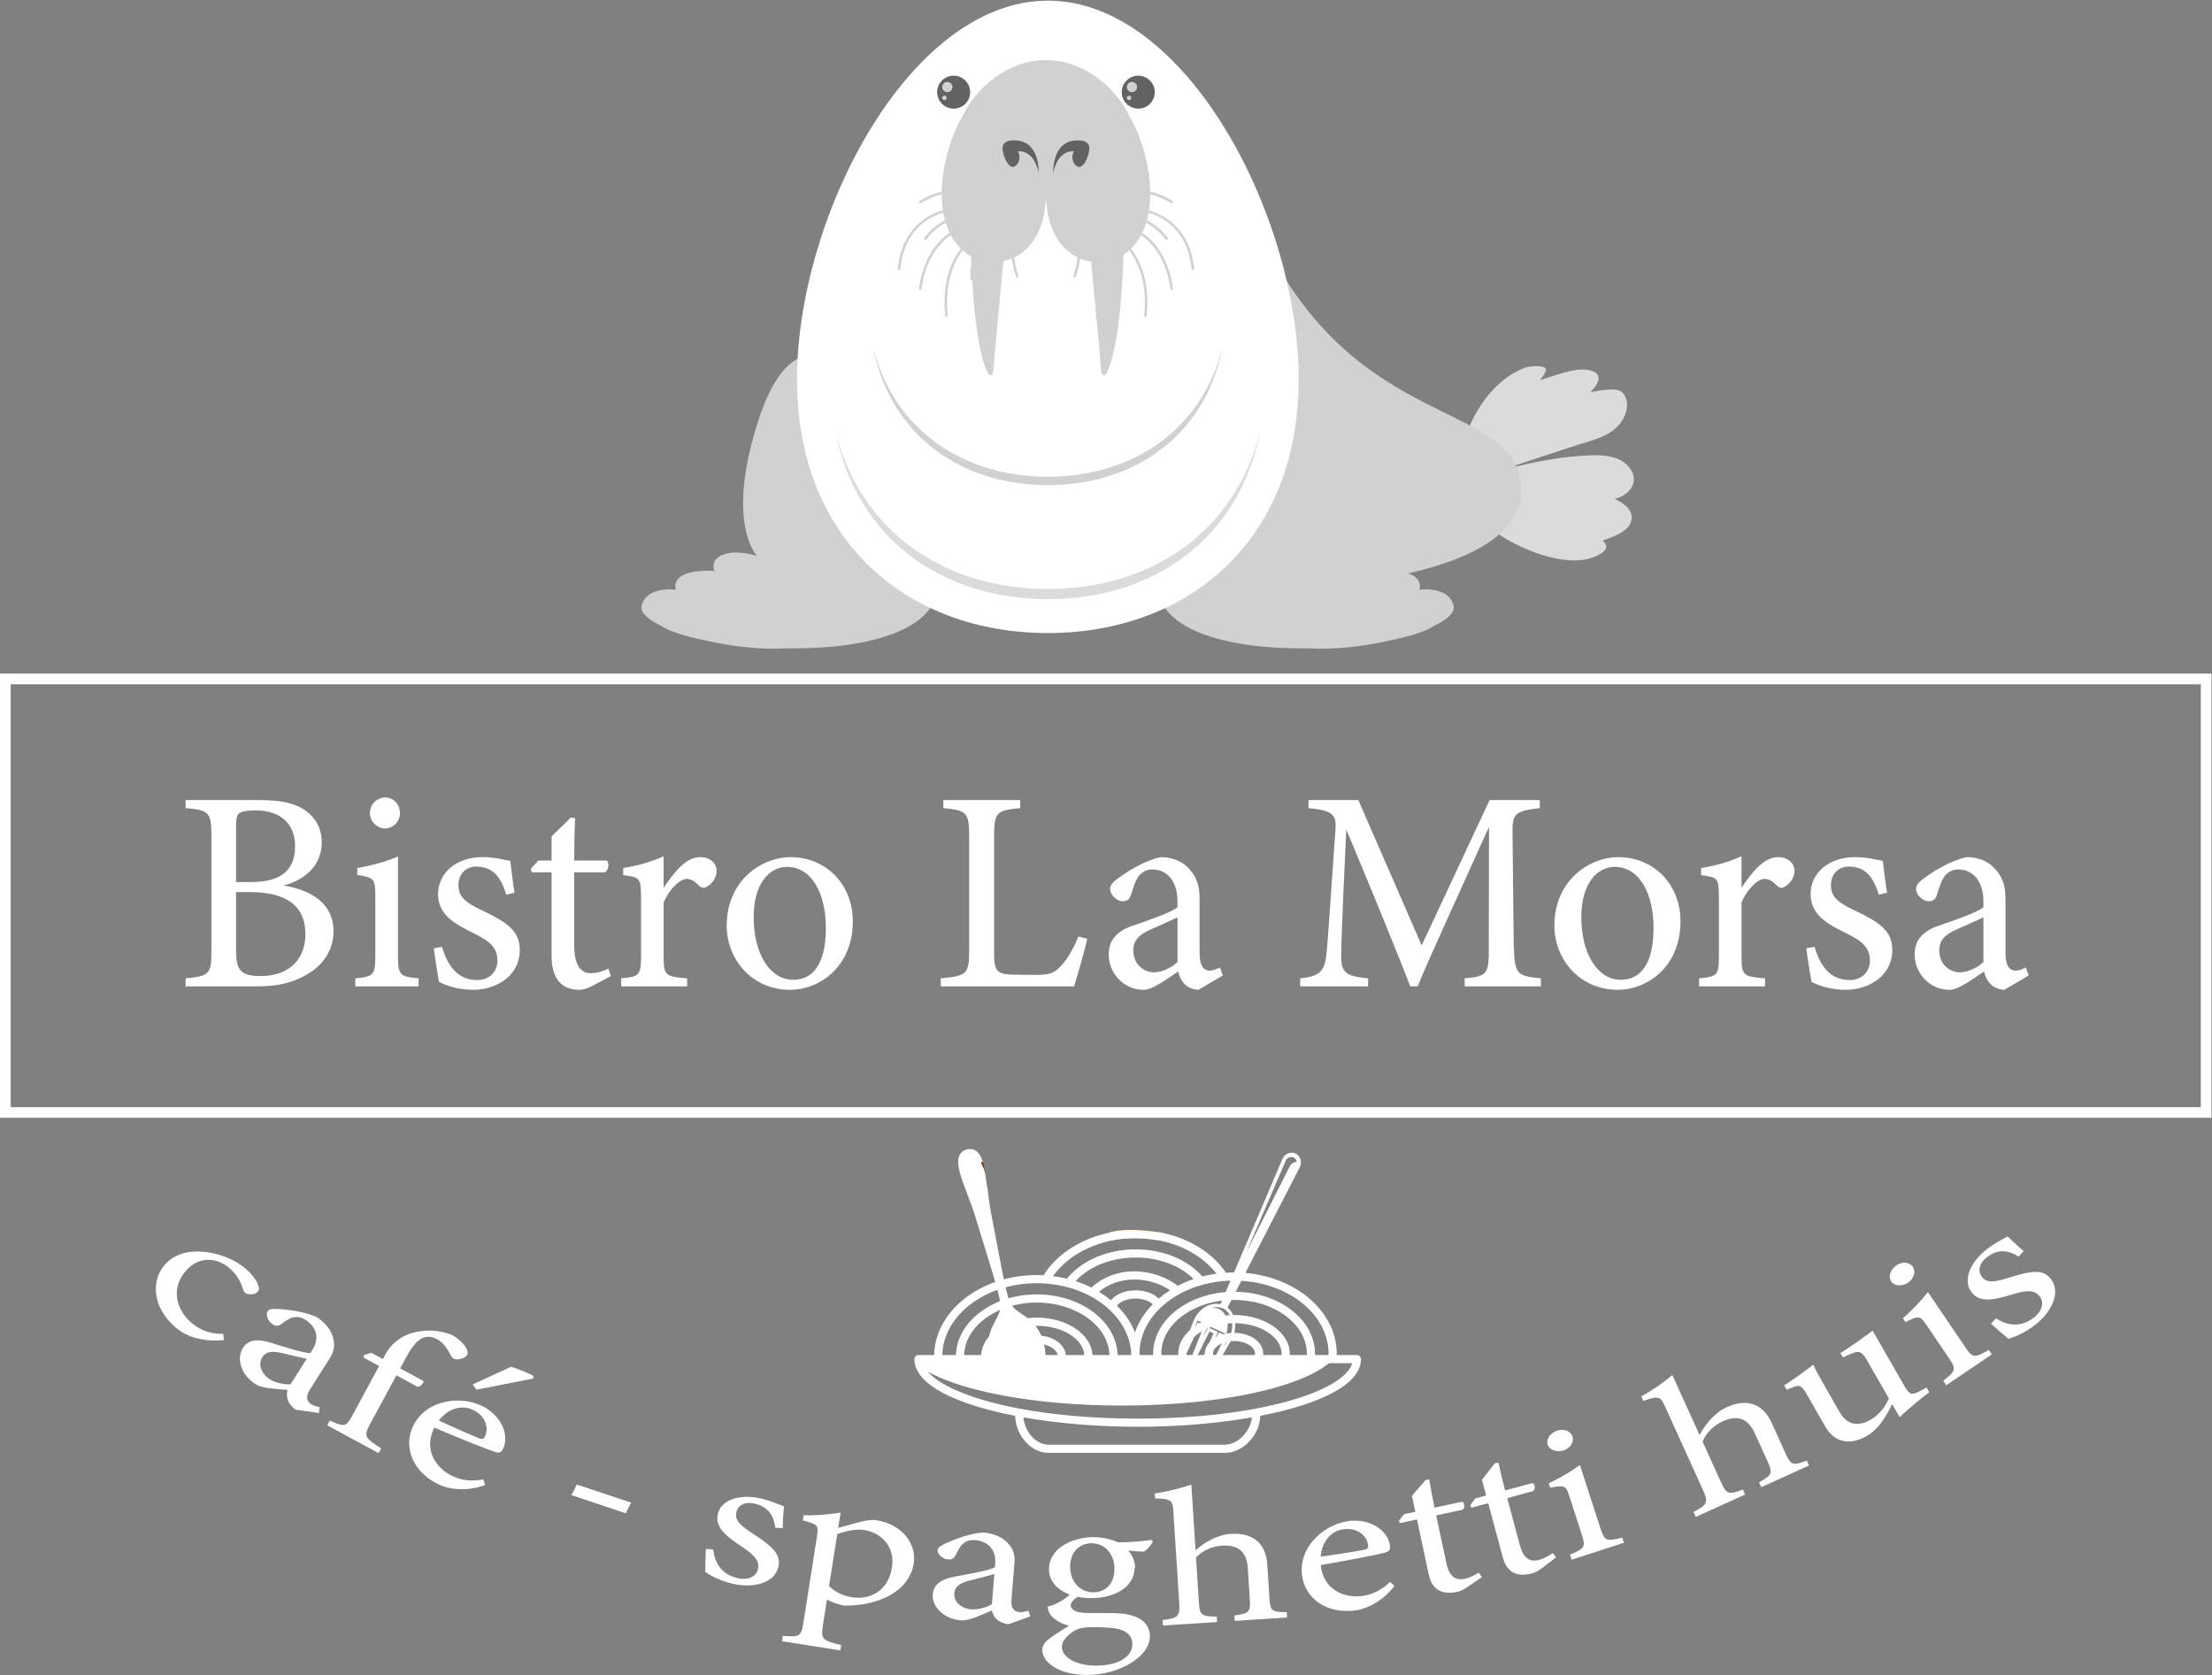 <svg width="2583" height="1956" viewBox="0 0 2583 1956" fill="none" xmlns="http://www.w3.org/2000/svg">
<rect x="0" y="0" width="2583" height="1956" fill="#808080" stroke="none"/>
<g clip-path="url(#clip0_444_134)">
<path d="M375.7 983.43C375.7 966.363 367.667 953.98 355.954 945.947C345.246 938.584 329.517 934.234 304.417 934.234H216.733V943.605C243.842 945.947 246.854 948.292 246.854 976.067V1110.27C246.854 1136.71 245.179 1139.72 216.733 1142.4V1151.77H299.063C322.488 1151.77 339.554 1148.42 356.959 1138.72C376.704 1128.01 389.421 1109.93 389.421 1087.18C389.421 1054.72 363.317 1039.32 331.188 1033.97C349.929 1029.28 375.7 1014.89 375.7 983.43ZM275.633 1029.95V966.03C275.633 955.317 276.638 951.638 279.317 949.63C282.663 947.288 288.688 946.284 298.058 946.284C330.183 946.284 344.575 964.355 344.575 987.78C344.575 1015.23 329.517 1029.95 292.704 1029.95H275.633ZM275.633 1041.66H291.7C332.529 1041.66 356.625 1056.39 356.625 1090.53C356.625 1125.66 331.188 1139.72 305.083 1139.72C281.325 1139.72 275.633 1133.7 275.633 1109.6V1041.66Z" fill="white"/>
<path d="M467.059 949.63C467.059 938.922 459.363 931.222 449.992 931.222C440.284 931.222 431.917 938.922 431.917 949.63C431.917 959.001 440.284 967.368 449.655 967.368C459.363 967.368 467.059 959.001 467.059 949.63ZM488.813 1151.77V1142.4C467.059 1140.39 464.717 1138.72 464.717 1115.96V1000.16C450.326 1006.19 434.596 1010.54 417.192 1013.55V1021.58C437.271 1024.93 438.276 1026.27 438.276 1047.02V1115.96C438.276 1138.72 435.934 1140.39 414.851 1142.4V1151.77H488.813Z" fill="white"/>
<path d="M600.926 1042.33C599.255 1034.3 596.913 1013.22 595.909 1005.18C589.213 1004.18 577.834 1000.83 563.78 1000.83C532.322 1000.83 511.572 1019.58 511.572 1044.01C511.572 1068.1 530.647 1078.81 554.076 1090.19C571.813 1098.89 580.847 1106.59 580.847 1121.65C580.847 1135.71 570.138 1144.41 557.422 1144.41C533.993 1144.41 522.28 1127.01 516.255 1105.58L506.551 1107.26C507.888 1118.3 510.901 1136.71 512.576 1146.41C519.605 1150.43 534.997 1155.78 552.401 1155.78C578.838 1155.78 606.951 1140.06 606.951 1109.27C606.951 1087.18 592.559 1077.14 563.78 1063.42C545.038 1054.72 535.334 1048.02 535.334 1033.63C535.334 1020.25 544.367 1011.88 556.08 1011.88C576.497 1011.88 585.197 1025.26 591.222 1044.68L600.926 1042.33Z" fill="white"/>
<path d="M713.375 1139.72L710.363 1131.02C705.675 1133.36 697.98 1136.38 689.946 1136.38C681.246 1136.38 670.538 1131.36 670.538 1104.25V1018.57H706.68C710.696 1015.56 711.7 1008.2 708.688 1004.85H670.538C670.538 988.784 670.871 969.376 671.542 955.318L666.521 954.651C660.163 961.343 650.459 970.043 644.096 976.738V1004.85H628.705L619.667 1014.56L621.004 1018.57H644.096V1115.96C644.096 1142.73 655.475 1155.78 676.896 1155.78C680.242 1155.78 685.596 1154.45 691.288 1151.43L713.375 1139.72Z" fill="white"/>
<path d="M802.392 1142.4C776.621 1140.39 774.95 1138.72 774.95 1116.63V1053.71C782.313 1036.64 794.696 1026.27 801.721 1026.27C807.746 1026.27 811.763 1029.62 816.784 1034.63C819.459 1036.98 822.138 1037.31 825.484 1035.31C831.509 1031.96 836.863 1024.6 836.863 1016.9C836.863 1008.53 829.834 1000.83 817.455 1000.83C800.721 1000.83 786.663 1019.24 774.95 1036.64V999.83C759.221 1006.86 744.159 1010.88 727.763 1013.55V1021.92C747.171 1024.26 748.513 1025.26 748.513 1047.35V1116.96C748.513 1138.72 746.505 1140.39 725.417 1142.4V1151.77H802.392V1142.4Z" fill="white"/>
<path d="M848.58 1081.16C848.58 1118.64 876.693 1155.78 922.876 1155.78C955.676 1155.78 995.834 1130.02 995.834 1075.8C995.834 1032.63 964.709 1000.83 922.876 1000.83C891.084 1000.83 848.58 1026.61 848.58 1081.16ZM964.376 1083.16C964.376 1129.01 946.972 1144.07 926.226 1144.07C898.78 1144.07 880.038 1113.28 880.038 1070.78C880.038 1031.96 898.447 1012.21 918.863 1012.21C948.313 1012.21 964.376 1044.01 964.376 1083.16Z" fill="white"/>
<path d="M1259.21 1093.54C1254.19 1105.92 1247.16 1119.31 1238.8 1128.01C1231.1 1136.38 1226.08 1138.38 1209.01 1138.38C1207.01 1138.38 1182.91 1138.05 1182.57 1138.05C1163.5 1137.71 1160.82 1133.03 1160.82 1112.61V976.405C1160.82 947.622 1164.5 946.284 1191.28 943.605V934.234H1101.58V943.605C1128.36 946.284 1131.71 947.955 1131.71 976.405V1109.27C1131.71 1137.71 1129.03 1139.39 1098.57 1142.4V1151.77H1254.19C1257.54 1141.4 1267.58 1106.59 1269.59 1096.21L1259.21 1093.54Z" fill="white"/>
<path d="M1427.88 1139.05L1424.53 1129.68C1420.85 1131.69 1416.5 1133.36 1412.48 1133.36C1406.46 1133.36 1400.77 1128.68 1400.77 1113.28V1048.69C1400.77 1031.29 1395.42 1019.91 1383.7 1009.87C1376 1003.85 1365.63 1000.83 1355.59 1000.83C1336.51 1004.85 1317.1 1017.23 1307.4 1024.26C1300.7 1028.95 1296.35 1032.96 1296.35 1037.65C1296.35 1045.68 1304.72 1052.37 1311.08 1052.37C1316.1 1052.37 1319.11 1050.03 1320.78 1044.68C1323.8 1034.97 1326.14 1027.61 1329.82 1022.92C1333.17 1018.91 1337.85 1015.23 1345.55 1015.23C1362.95 1015.23 1375 1028.95 1375 1052.71V1059.4C1367.64 1065.43 1342.54 1074.13 1322.12 1081.16C1303.72 1087.51 1294.68 1098.22 1294.68 1114.62C1294.68 1136.04 1311.75 1155.78 1335.51 1155.78C1345.88 1155.78 1362.28 1143.4 1375.67 1134.37C1377.34 1140.39 1379.35 1145.08 1383.7 1149.43C1387.05 1153.11 1394.41 1155.78 1399.43 1155.78L1427.88 1139.05ZM1375 1123.32C1368.31 1130.02 1356.26 1135.37 1347.56 1135.37C1336.85 1135.37 1323.46 1127.34 1323.46 1109.6C1323.46 1097.22 1331.16 1090.86 1343.88 1085.17C1351.58 1081.83 1367.64 1074.8 1375 1071.11V1123.32Z" fill="white"/>
<path d="M1799.36 1151.77V1142.4C1769.91 1139.39 1768.9 1137.71 1767.56 1101.91L1766.22 973.392C1765.56 949.963 1769.23 946.951 1798.02 943.605V934.234H1739.45L1660.13 1103.91L1586.17 934.234H1527.94V943.605C1557.39 946.284 1560.73 951.972 1559.4 969.376C1550.7 1091.53 1550.36 1103.58 1548.36 1118.3C1545.68 1136.38 1537.64 1140.39 1518.23 1142.4V1151.77H1597.55V1142.4C1574.79 1140.06 1566.43 1137.38 1566.09 1118.64C1566.09 1112.28 1566.43 1085.84 1572.11 968.705C1597.55 1029.28 1635.37 1121.31 1646.75 1151.77H1655.45C1667.16 1122.32 1711.34 1026.61 1738.78 965.359L1738.45 1101.91C1738.78 1137.71 1737.78 1139.72 1710.33 1142.4V1151.77H1799.36Z" fill="white"/>
<path d="M1815.08 1081.16C1815.08 1118.64 1843.2 1155.78 1889.38 1155.78C1922.18 1155.78 1962.34 1130.02 1962.34 1075.8C1962.34 1032.63 1931.22 1000.83 1889.38 1000.83C1857.59 1000.83 1815.08 1026.61 1815.08 1081.16ZM1930.88 1083.16C1930.88 1129.01 1913.48 1144.07 1892.73 1144.07C1865.29 1144.07 1846.54 1113.28 1846.54 1070.78C1846.54 1031.96 1864.95 1012.21 1885.37 1012.21C1914.82 1012.21 1930.88 1044.01 1930.88 1083.16Z" fill="white"/>
<path d="M2061.06 1142.4C2035.3 1140.39 2033.62 1138.72 2033.62 1116.63V1053.71C2040.99 1036.64 2053.37 1026.27 2060.4 1026.27C2066.42 1026.27 2070.44 1029.62 2075.46 1034.63C2078.14 1036.98 2080.81 1037.31 2084.16 1035.31C2090.18 1031.96 2095.54 1024.6 2095.54 1016.9C2095.54 1008.53 2088.51 1000.83 2076.13 1000.83C2059.39 1000.83 2045.34 1019.24 2033.62 1036.64V999.83C2017.89 1006.86 2002.84 1010.88 1986.44 1013.55V1021.92C2005.84 1024.26 2007.19 1025.26 2007.19 1047.35V1116.96C2007.19 1138.72 2005.18 1140.39 1984.09 1142.4V1151.77H2061.06V1142.4Z" fill="white"/>
<path d="M2203.63 1042.33C2201.96 1034.3 2199.61 1013.22 2198.61 1005.18C2191.92 1004.18 2180.54 1000.83 2166.48 1000.83C2135.02 1000.83 2114.27 1019.58 2114.27 1044.01C2114.27 1068.1 2133.35 1078.81 2156.78 1090.19C2174.51 1098.89 2183.55 1106.59 2183.55 1121.65C2183.55 1135.71 2172.84 1144.41 2160.12 1144.41C2136.7 1144.41 2124.98 1127.01 2118.96 1105.58L2109.26 1107.26C2110.59 1118.3 2113.61 1136.71 2115.28 1146.41C2122.31 1150.43 2137.7 1155.78 2155.11 1155.78C2181.54 1155.78 2209.66 1140.06 2209.66 1109.27C2209.66 1087.18 2195.26 1077.14 2166.48 1063.42C2147.74 1054.72 2138.03 1048.02 2138.03 1033.63C2138.03 1020.25 2147.07 1011.88 2158.78 1011.88C2179.2 1011.88 2187.9 1025.26 2193.93 1044.68L2203.63 1042.33Z" fill="white"/>
<path d="M2368.95 1139.05L2365.61 1129.68C2361.92 1131.69 2357.57 1133.36 2353.56 1133.36C2347.53 1133.36 2341.84 1128.68 2341.84 1113.28V1048.69C2341.84 1031.29 2336.49 1019.91 2324.77 1009.87C2317.08 1003.85 2306.7 1000.83 2296.66 1000.83C2277.59 1004.85 2258.18 1017.23 2248.47 1024.26C2241.78 1028.95 2237.43 1032.96 2237.43 1037.65C2237.43 1045.68 2245.79 1052.37 2252.15 1052.37C2257.17 1052.37 2260.19 1050.03 2261.86 1044.68C2264.87 1034.97 2267.21 1027.61 2270.89 1022.92C2274.24 1018.91 2278.93 1015.23 2286.62 1015.23C2304.03 1015.23 2316.07 1028.95 2316.07 1052.71V1059.4C2308.71 1065.43 2283.61 1074.13 2263.19 1081.16C2244.79 1087.51 2235.75 1098.22 2235.75 1114.62C2235.75 1136.04 2252.82 1155.78 2276.58 1155.78C2286.96 1155.78 2303.36 1143.4 2316.74 1134.37C2318.41 1140.39 2320.42 1145.08 2324.77 1149.43C2328.12 1153.11 2335.49 1155.78 2340.5 1155.78L2368.95 1139.05ZM2316.07 1123.32C2309.38 1130.02 2297.33 1135.37 2288.63 1135.37C2277.92 1135.37 2264.54 1127.34 2264.54 1109.6C2264.54 1097.22 2272.23 1090.86 2284.95 1085.17C2292.65 1081.83 2308.71 1074.8 2316.07 1071.11V1123.32Z" fill="white"/>
<path d="M2576.18 1298.96V1292.71H12.496L12.5 799.009H2569.93V1298.96H2576.18H2582.43V786.509H0V1305.21H2582.43V1298.96H2576.18Z" fill="white"/>
<path d="M260.638 1557.64C243.996 1557.33 234.658 1553.26 224.996 1545.8C211.654 1535.51 196.142 1510.43 215.525 1485.79C229.854 1467.23 250.908 1467.53 266.092 1479.24C274.371 1485.63 280.263 1494.17 283.538 1504.67C284.733 1507.87 285.379 1508.94 286.529 1509.83C289.058 1511.78 297.704 1512.47 301.008 1508.18C302.525 1506.22 303.029 1504.62 301.325 1500.17C299.667 1495.18 294.004 1486.83 283.654 1478.84C274.683 1471.91 258.675 1464.12 240.838 1462.03C218.396 1459.24 201.483 1464.98 190.6 1479.09C175.858 1498.19 178.917 1529.89 208.129 1552.44C221.929 1563.09 243.404 1567.13 261.517 1564.59L260.638 1557.64Z" fill="white"/>
<path d="M372.367 1649.91L373.3 1643.03C369.875 1642.46 366.083 1641.38 363.142 1639.51C358.729 1636.7 356.254 1631.39 361.817 1622.63L385.162 1585.9C391.45 1576.01 391.642 1567.04 386.687 1555.88C383.225 1548.87 376.712 1542.32 369.354 1537.65C353.925 1531.05 335.225 1529.05 325.575 1528.53C318.975 1528.07 314.337 1528.33 312.642 1530.99C309.742 1535.56 313.45 1543.26 318.112 1546.23C321.792 1548.56 324.842 1548.63 328.004 1546.37C333.721 1542.25 338.096 1539.16 342.487 1538.21C346.392 1537.48 351.154 1537.57 356.796 1541.16C369.546 1549.26 373.417 1562.67 364.829 1576.18L362.408 1579.99C354.837 1579.99 333.3 1573.25 315.8 1567.74C300.017 1562.78 289.525 1564.66 283.596 1573.99C275.854 1586.17 281.225 1605.35 298.637 1616.41C306.237 1621.24 322.729 1621.84 335.804 1622.93C334.854 1627.14 334.629 1630.74 336.246 1635.24C337.367 1638.89 341.796 1643.84 345.475 1646.18L372.367 1649.91ZM339.304 1616.34C331.983 1617.03 321.217 1614.47 314.842 1610.41C306.996 1605.43 300.087 1594.63 306.5 1584.54C310.975 1577.5 318.912 1577.46 330.287 1580.15C337.137 1581.83 351.45 1585.32 358.175 1586.65C352.492 1595.6 344.992 1607.4 339.304 1616.34Z" fill="white"/>
<path d="M433.555 1579.59L424.713 1582.5L424.555 1585.23L442.697 1595.06L411.026 1653.56C404.051 1666.45 401.83 1666.27 385.088 1658.75L382.084 1664.3L442.13 1696.81L445.138 1691.25C426.834 1679.29 424.13 1677.57 431.859 1663.29L462.884 1605.98L487.413 1619.26C490.976 1619.39 494.938 1615.13 494.372 1612.51L467.284 1597.85L472.33 1588.53C480.488 1573.46 491.33 1553.43 510.238 1563.66C518.672 1568.23 523.359 1576.66 526.534 1583C528.338 1585.77 530.167 1587.27 533.73 1587.41C537.147 1587.2 541.459 1585.95 543.301 1584.38C546.08 1582.29 546.642 1580.03 545.522 1576.61C543.476 1570.63 536.842 1563.96 528.259 1559.06C517.759 1554.66 506.222 1552.77 493.951 1554.08C472.059 1556.07 457.726 1567.29 449.997 1581.57L447.097 1586.92L433.555 1579.59Z" fill="white"/>
<path d="M564.434 1727.46C551.467 1729.95 539.829 1728.83 529 1723.87C510.246 1715.28 493.75 1694.08 507.129 1666.97C538.938 1680.55 573.596 1694.2 579.254 1695.8C583.859 1696.91 585.496 1695.43 587.638 1691.46C595.154 1675.05 584.763 1651.69 561.779 1641.16C548.046 1634.87 531.075 1633.54 515.567 1638.09C500.6 1642.15 488.346 1652.16 481.958 1666.11C471.154 1689.68 481.313 1719.14 513.538 1733.91C521.992 1737.78 542.079 1742.76 566.5 1734.11L564.434 1727.46ZM566.159 1677.65C564.75 1680.72 562.696 1681.02 557.942 1678.84C542.075 1672.31 527.284 1665.54 512.488 1658.76C523.796 1643.85 539.721 1640.48 551.871 1646.05C566.667 1652.82 571.4 1666.9 566.159 1677.65ZM556.529 1622.63L622.534 1609.71L622.963 1606.68C620.242 1604.94 604.129 1597.56 596.509 1596.05L551.954 1616.57L556.529 1622.63Z" fill="white"/>
<path d="M736.98 1754.6L673.596 1733.42L667.305 1745.82L730.692 1767L736.98 1754.6Z" fill="white"/>
<path d="M914.013 1784.33C913.813 1778.73 915.022 1764.43 915.388 1758.96C909.88 1756.99 900.759 1752.58 888.867 1749.83C862.251 1743.7 841.859 1751.96 838.163 1767.99C834.513 1783.82 849.03 1794.57 867.126 1806.61C880.817 1815.78 887.297 1822.6 885.013 1832.49C882.888 1841.72 872.509 1845.34 861.751 1842.86C841.93 1838.29 834.655 1824.58 832.801 1809.34L824.338 1808.55C823.797 1816.06 823.559 1828.73 823.505 1835.43C828.842 1839.44 841.059 1845.96 855.78 1849.35C878.147 1854.51 904.313 1849.67 908.976 1829.45C912.317 1814.95 901.663 1805.55 879.392 1790.93C864.855 1781.56 857.655 1775.27 859.834 1765.82C861.863 1757.03 870.772 1753.3 880.684 1755.58C897.955 1759.57 903.288 1770.05 905.447 1783.97L914.013 1784.33Z" fill="white"/>
<path d="M937.542 1775.27C955.596 1780.17 956.03 1781.15 953.925 1794.51L937.98 1895.87C935.63 1910.8 933.159 1911.55 914.259 1910.18L913.275 1916.41L981.305 1927.12L982.284 1920.88C960.43 1915.84 958.342 1914.14 960.934 1897.66L965.667 1867.58C969.405 1870 976.838 1873.23 985.417 1874.8C1023.86 1875.37 1061.67 1859.41 1066.99 1825.54C1070.46 1803.49 1054.45 1779.97 1022.88 1775C1019.15 1774.42 1012.88 1775.03 1005.53 1776.84C1004.32 1777.11 979.742 1783.74 978.809 1784.05C979.65 1778.7 980.771 1771.57 981.613 1766.23C967.746 1768.38 952.221 1769.82 938.488 1769.26L937.542 1775.27ZM977.655 1791.4C986.105 1788.16 998.967 1784.94 1009.01 1786.52C1029.39 1789.72 1045.34 1806.16 1041.55 1830.22C1037.63 1855.17 1018.99 1868.9 994.021 1864.97C984.55 1863.48 973.917 1858.16 968.121 1851.99L977.655 1791.4Z" fill="white"/>
<path d="M1203.15 1887.35L1200.76 1880.82C1197.47 1881.91 1193.61 1882.73 1190.14 1882.44C1184.93 1882.02 1180.26 1878.47 1181.1 1868.13L1184.64 1824.75C1185.59 1813.06 1181.58 1805.04 1172 1797.47C1165.66 1792.88 1156.85 1790.13 1148.16 1789.42C1131.44 1790.77 1113.96 1797.72 1105.18 1801.75C1099.13 1804.43 1095.15 1806.82 1094.89 1809.96C1094.45 1815.36 1101.32 1820.44 1106.83 1820.89C1111.17 1821.25 1113.9 1819.88 1115.64 1816.41C1118.78 1810.1 1121.21 1805.32 1124.65 1802.43C1127.77 1799.98 1132.03 1797.83 1138.69 1798.38C1153.75 1799.61 1163.42 1809.67 1162.12 1825.63L1161.75 1830.12C1155.05 1833.65 1132.85 1837.72 1114.8 1841C1098.53 1843.97 1090.12 1850.53 1089.23 1861.54C1088.05 1875.93 1101.74 1890.39 1122.3 1892.07C1131.28 1892.8 1146.15 1885.64 1158.23 1880.52C1159.34 1884.68 1160.83 1887.97 1164.35 1891.2C1167.05 1893.91 1173.27 1896.23 1177.61 1896.58L1203.15 1887.35ZM1158.25 1873.05C1152.09 1877.08 1141.38 1879.82 1133.84 1879.21C1124.58 1878.45 1113.43 1872.11 1114.4 1860.2C1115.08 1851.88 1122.09 1848.16 1133.41 1845.23C1140.25 1843.53 1154.54 1839.94 1161.11 1837.99C1160.25 1848.56 1159.11 1862.49 1158.25 1873.05Z" fill="white"/>
<path d="M1301.35 1832.63C1301.11 1850.89 1289.67 1859.09 1276.88 1859.38C1260.9 1859.17 1249.44 1846.62 1249.67 1828.81C1249.9 1810.99 1261.64 1801.9 1274.72 1802.06C1290.99 1802.28 1301.57 1815.04 1301.35 1832.63ZM1309.73 1903.33C1317.83 1906.14 1322.4 1912.29 1322.3 1919.96C1322.11 1934.38 1306.28 1945.23 1278.68 1944.87C1256.31 1944.59 1239.87 1935.13 1240.03 1922.72C1240.11 1916.18 1246.01 1909.49 1254.21 1904.41C1259.49 1901.1 1265.9 1899.83 1280.13 1900.01C1292.33 1900.17 1302.5 1900.76 1309.73 1903.33ZM1325.48 1831.14C1325.59 1823.02 1322.2 1815.76 1317.32 1810.51C1321.39 1810.79 1330.96 1811.81 1335.32 1811.87C1339.71 1809.9 1344.44 1803.64 1346.23 1800.06L1344.51 1798.01C1336.36 1799.48 1318.9 1801.06 1305.53 1800.88C1296.86 1797.16 1287.31 1795.01 1277.71 1794.89C1255.06 1794.59 1225.26 1806.16 1224.93 1831.87C1224.75 1846.07 1234.49 1856.57 1249.24 1861.95C1243.36 1867.51 1233.98 1873.26 1223.49 1876.05C1223.46 1878.31 1224.28 1882.38 1226.85 1885.79C1230.56 1890.58 1238.05 1895.86 1248.48 1898.25C1241.75 1902.22 1230.32 1909.52 1224.45 1914.18C1219.75 1917.73 1217.08 1921.98 1217.02 1926.93C1217.43 1940.25 1234.96 1955.36 1267.79 1955.78C1306.43 1956.28 1342.45 1934.65 1342.76 1911.2C1343.04 1888.87 1319.28 1883.83 1300.69 1883.59C1291.1 1883.47 1278.89 1883.53 1268.14 1883.39C1255.07 1883.23 1250.19 1878.65 1250.24 1874.59C1250.27 1872.11 1252.36 1868.31 1258.51 1864.55C1263.14 1865.51 1268.08 1866.03 1273.31 1866.1C1298.29 1866.42 1324.59 1855.26 1324.91 1830.68L1325.48 1831.14Z" fill="white"/>
<path d="M1503 1888.74L1502.59 1882.44C1485.71 1882.39 1483.31 1881.42 1482.36 1866.56L1479.83 1826.96C1478.1 1799.95 1460.83 1789.53 1437.06 1791.06C1421.4 1792.06 1405.98 1801.41 1396.06 1810.17L1392.93 1761.34C1392.35 1752.11 1391.71 1742.21 1391.15 1733.43C1380.91 1737.25 1363.73 1741.74 1348.43 1743.85L1348.81 1749.7C1368.32 1749.81 1369.38 1752.68 1370.14 1764.61L1377.09 1873.08C1378.05 1888.16 1374.36 1889.52 1357.61 1891.73L1358.01 1898.03L1421.23 1893.98L1420.82 1887.68C1403.34 1887.44 1400.93 1886.24 1400 1871.61L1396.6 1818.5C1404.24 1810.56 1415.56 1805.53 1426.58 1804.83C1446 1803.36 1455.88 1812.22 1457.08 1830.9L1459.44 1867.81C1460.39 1882.66 1458.14 1883.93 1441.41 1886.36L1441.81 1892.66L1503 1888.74Z" fill="white"/>
<path d="M1623.08 1847.32C1613.53 1856.43 1603.14 1861.79 1591.35 1863.48C1570.93 1866.41 1545.58 1857.51 1542.16 1827.48C1576.26 1821.68 1612.78 1814.39 1618.41 1812.68C1622.88 1811.12 1623.46 1808.99 1623.11 1804.48C1620.55 1786.63 1599.16 1772.61 1574.14 1776.19C1559.18 1778.34 1544.2 1786.41 1533.62 1798.63C1523.23 1810.14 1518.35 1825.2 1520.53 1840.38C1524.21 1866.05 1548.69 1885.32 1583.78 1880.29C1592.98 1878.97 1612.57 1872.29 1628.42 1851.79L1623.08 1847.32ZM1597.57 1804.5C1598.05 1807.85 1596.48 1809.21 1591.31 1809.96C1574.43 1813.06 1558.33 1815.36 1542.22 1817.67C1543.66 1799.01 1555.22 1787.56 1568.45 1785.66C1584.56 1783.36 1596.16 1792.63 1597.57 1804.5Z" fill="white"/>
<path d="M1730.49 1841.54L1726.71 1836.35C1723.06 1838.74 1716.95 1842.12 1710.13 1843.58C1702.74 1845.16 1692.94 1843.79 1689.13 1825.92L1677.08 1769.46L1707.77 1762.92C1710.76 1760.21 1710.58 1755.17 1707.55 1753.51L1675.16 1760.42C1672.9 1749.83 1670.45 1736.98 1669.04 1727.6L1664.68 1728.07C1660.23 1733.63 1653.21 1741.12 1648.75 1746.69L1652.71 1765.21L1639.63 1768L1633.33 1776.03L1635.03 1778.44L1654.63 1774.26L1668.33 1838.43C1672.09 1856.08 1683.59 1862.61 1701.78 1858.73C1704.62 1858.13 1708.98 1856.28 1713.38 1853.26L1730.49 1841.54Z" fill="white"/>
<path d="M1817.11 1818.43L1813.06 1813.45C1809.54 1816.03 1803.61 1819.72 1796.88 1821.53C1789.59 1823.49 1779.73 1822.64 1774.99 1805L1760 1749.25L1790.31 1741.11C1793.15 1738.24 1792.7 1733.22 1789.59 1731.72L1757.6 1740.32C1754.79 1729.87 1751.68 1717.16 1749.78 1707.86L1745.46 1708.56C1741.29 1714.35 1734.68 1722.2 1730.52 1727.98L1735.43 1746.28L1722.53 1749.75L1716.65 1758.1L1718.47 1760.41L1737.83 1755.21L1754.87 1818.58C1759.55 1836 1771.37 1841.93 1789.33 1837.11C1792.14 1836.35 1796.39 1834.27 1800.64 1831.03L1817.11 1818.43Z" fill="white"/>
<path d="M1836.35 1677.67C1834.13 1670.81 1826.17 1667.93 1818.43 1670.45C1810.41 1673.04 1805.11 1680.22 1807.33 1687.08C1809.28 1693.09 1817.93 1696.21 1825.66 1693.7C1833.68 1691.11 1838.3 1683.68 1836.35 1677.67ZM1896.32 1801.41L1894.38 1795.41C1875.99 1799.95 1873.71 1799.5 1868.98 1784.91L1853.68 1737.72C1850.76 1728.71 1847.84 1719.7 1844.92 1710.69C1834.29 1718.41 1822.2 1725.41 1808.45 1732L1810.12 1737.15C1827.4 1733.91 1828.51 1734.51 1832.82 1747.81L1847.15 1791.99C1851.88 1806.58 1850.29 1808.28 1833.29 1815.21L1835.24 1821.22L1896.32 1801.41Z" fill="white"/>
<path d="M2112.48 1711.19L2109.87 1705.44C2094.06 1711.38 2091.48 1711.31 2085.32 1697.76L2068.91 1661.63C2057.72 1636.99 2037.88 1633.36 2016.19 1643.22C2001.91 1649.71 1990.81 1663.91 1984.64 1675.63L1964.4 1631.07C1960.58 1622.66 1956.48 1613.62 1952.84 1605.61C1944.62 1612.81 1930.15 1623.1 1916.59 1630.49L1919.01 1635.83C1937.3 1629.01 1939.31 1631.32 1944.25 1642.21L1989.19 1741.17C1995.44 1754.93 1992.47 1757.52 1977.59 1765.51L1980.2 1771.26L2037.88 1745.07L2035.26 1739.32C2018.83 1745.3 2016.16 1745.03 2010.09 1731.68L1988.09 1683.23C1992.42 1673.08 2001.23 1664.38 2011.28 1659.81C2028.91 1651.56 2041.3 1656.33 2049.03 1673.38L2064.33 1707.05C2070.48 1720.6 2068.83 1722.59 2054.05 1730.79L2056.66 1736.54L2112.48 1711.19Z" fill="white"/>
<path d="M2249.7 1620.23L2242.53 1624.08C2232.73 1629.19 2229.93 1628.98 2224.31 1619.2L2186.68 1553.7C2181.34 1557.81 2164.93 1570.09 2149.15 1579.94L2152.07 1585.02L2160.58 1581.18C2169.71 1577.23 2173.52 1576.86 2179.58 1587.42L2205.76 1632.98C2200.78 1644.16 2193.26 1652.65 2183.94 1658C2172.6 1664.51 2158.2 1666.28 2148.32 1649.08L2133.04 1622.48C2125.63 1609.58 2120.23 1600.19 2117.4 1593.5C2109.51 1599.59 2094 1611.1 2083.39 1617.71L2086.31 1622.8L2093.93 1619.72C2100.78 1617.08 2103.48 1617.1 2109.54 1627.66L2131.33 1665.59C2143.58 1686.91 2162.79 1686.53 2179.68 1676.83C2193.53 1668.87 2201.03 1656.25 2209.58 1639.63C2212.38 1644.52 2216.43 1651.56 2218.22 1654.69C2229.39 1644.37 2241.53 1634.02 2252.84 1625.7L2249.7 1620.23Z" fill="white"/>
<path d="M2233.8 1479.37C2229.75 1473.4 2221.31 1472.86 2214.57 1477.42C2207.6 1482.15 2204.5 1490.52 2208.55 1496.49C2212.09 1501.72 2221.27 1502.31 2228 1497.74C2234.98 1493.01 2237.34 1484.6 2233.8 1479.37ZM2325.88 1581.5L2322.34 1576.27C2305.95 1585.75 2303.63 1585.96 2295.02 1573.27L2267.18 1532.21C2261.86 1524.37 2256.54 1516.53 2251.23 1508.69C2243.17 1519.06 2233.51 1529.16 2222.14 1539.32L2225.18 1543.8C2240.88 1535.88 2242.11 1536.13 2249.95 1547.71L2276.03 1586.15C2284.63 1598.84 2283.58 1600.92 2269.19 1612.31L2272.73 1617.54L2325.88 1581.5Z" fill="white"/>
<path d="M2363.08 1460.84C2358.62 1457.44 2348.34 1447.43 2344.34 1443.68C2339.32 1446.69 2330.12 1450.94 2320.46 1458.4C2298.83 1475.08 2292.28 1496.08 2302.34 1509.11C2312.25 1521.97 2329.77 1517.57 2350.56 1511.22C2366.33 1506.46 2375.72 1505.77 2381.91 1513.81C2387.7 1521.31 2383.92 1531.63 2375.17 1538.37C2359.07 1550.79 2343.86 1547.72 2330.9 1539.48L2324.91 1545.53C2330.38 1550.71 2340.03 1558.93 2345.17 1563.22C2351.66 1561.64 2364.44 1556.33 2376.41 1547.11C2394.58 1533.08 2407.44 1509.78 2394.76 1493.36C2385.67 1481.57 2371.65 1483.85 2346.21 1491.79C2329.75 1497.08 2320.32 1498.66 2314.4 1490.98C2308.89 1483.84 2311.66 1474.58 2319.71 1468.37C2333.75 1457.55 2345.24 1460.07 2357.37 1467.23L2363.08 1460.84Z" fill="white"/>
<path d="M1830.78 654.055C1841.63 654.925 1852.39 654.092 1861.62 650.334C1869.56 647.096 1882.25 640.259 1871.61 631.534C1870.48 630.605 1897.38 624.559 1903.45 611.971C1913 592.155 1883.98 582.734 1885.81 582.346C1901.28 579.08 1914.06 564.18 1904.78 549C1892.51 528.9 1864.63 530.984 1844.37 532.409C1817.23 534.321 1790.41 539.784 1764.01 546.217C1758.26 547.617 1752.3 548.95 1746.7 550.83C1778.73 540.642 1810.49 529.609 1842.53 519.409C1860.51 513.684 1881.8 509.159 1893.27 492.625C1900.21 482.625 1903.98 466.492 1893.27 457.346C1885.73 450.917 1856.46 458.734 1857.5 457.65C1878.5 435.646 1859.07 431.509 1846.91 431.496C1830.55 431.484 1797.64 444.959 1798.61 443.588C1800.81 440.467 1803.36 437.309 1804.9 433.784C1808.85 424.763 1784.65 428.075 1782.78 428.692C1771.38 432.434 1760.66 439.217 1751.71 447.129C1732.23 464.359 1718.98 487.088 1710.54 511.467C1700.66 539.98 1701.26 571.892 1720.11 596.213C1737.63 618.842 1763.28 633.955 1789.67 644.125C1801.11 648.538 1816.03 652.867 1830.78 654.055Z" fill="#DBDBDB"/>
<path d="M1229.99 687.642C1229.99 687.642 1790.01 729.546 1776.01 566.484C1767 461.646 1566 509.646 1459.5 243.396L1229.99 687.642Z" fill="#D1D1D1"/>
<path d="M1095.44 668.767C1079.28 563.325 980.005 428.646 980.005 428.646C980.005 428.646 924.447 370.517 885.446 491.2C846.442 611.884 884.005 649.125 884.005 649.125C884.005 649.125 847.98 637.159 834.751 654.709C834.751 654.709 831.001 662.492 834.751 666.692C834.688 666.688 783.255 662.134 789.126 688.634C789.126 688.634 754.496 683.651 749.246 707.651C747.592 715.213 756.651 723.334 772.055 730.78C781.155 736.959 798.93 742.776 821.692 747.355C852.388 754.617 887.901 758.846 918.001 757.105L918.68 757.046C1009.86 758.242 1105.98 737.509 1095.44 668.767Z" fill="#D1D1D1"/>
<path d="M1351.28 668.767C1367.44 563.325 1466.72 428.646 1466.72 428.646C1466.72 428.646 1522.28 370.517 1561.28 491.2C1600.28 611.884 1562.72 649.125 1562.72 649.125C1562.72 649.125 1598.74 637.159 1611.97 654.709C1611.97 654.709 1615.72 662.492 1611.97 666.692H1611.98C1612.04 666.688 1663.47 662.134 1657.6 688.634C1657.6 688.634 1692.22 683.651 1697.47 707.651C1699.13 715.213 1690.07 723.334 1674.67 730.78C1665.57 736.959 1647.79 742.776 1625.03 747.355C1594.33 754.617 1558.82 758.846 1528.72 757.105L1528.04 757.046C1436.86 758.242 1340.75 737.509 1351.28 668.767Z" fill="#D1D1D1"/>
<path d="M1516.46 442.971C1516.46 633.176 1385.34 739.184 1223.58 739.184C1061.83 739.184 930.705 633.176 930.705 442.971C930.705 252.767 1061.83 0.771 1223.58 0.771C1385.34 0.771 1516.46 252.767 1516.46 442.971Z" fill="white"/>
<path d="M1223.58 687.713C1104.86 687.713 1004.96 622.542 975.613 503.446C999.901 630.096 1101.69 699.667 1223.58 699.667C1345.48 699.667 1447.26 630.096 1471.55 503.446C1442.2 622.542 1342.31 687.713 1223.58 687.713Z" fill="#DBDBDB"/>
<path d="M1223.58 556.642C1125.83 556.642 1043.59 502.984 1019.43 404.938C1039.42 509.209 1123.23 566.484 1223.58 566.484C1323.94 566.484 1407.74 509.209 1427.73 404.938C1403.57 502.984 1321.33 556.642 1223.58 556.642Z" fill="#D1D1D1"/>
<path d="M1133.24 274.746C1133.24 274.746 1133.99 396.246 1153.49 435.996C1153.49 435.996 1159.49 444.246 1160.24 429.996C1160.99 415.746 1174.51 274.746 1174.51 274.746H1133.24Z" fill="#D1D1D1"/>
<path d="M1312.54 274.746C1312.54 274.746 1311.79 396.246 1292.29 435.996C1292.29 435.996 1286.29 444.246 1285.54 429.996C1284.79 415.746 1271.27 274.746 1271.27 274.746H1312.54Z" fill="#D1D1D1"/>
<path d="M1319.43 136.809C1303.8 102.634 1265.81 70.15 1221.38 70.15C1176.93 70.15 1138.93 102.667 1123.32 136.859C1108.94 161.225 1099.68 196.625 1099.68 226.409C1099.68 277.5 1126.92 305.975 1160.53 305.975C1192.34 305.975 1218.41 280.438 1221.12 234.396L1221.38 234.4L1221.66 234.396C1224.36 280.438 1250.43 305.975 1282.24 305.975C1315.85 305.975 1343.1 277.5 1343.1 226.409C1343.1 196.604 1333.82 161.179 1319.43 136.809Z" fill="#D1D1D1"/>
<path d="M1212.74 201.4C1212.74 201.4 1214.99 163.15 1183.49 163.9C1183.49 163.9 1170.74 163.15 1170.74 172.9C1170.74 182.65 1178.99 200.65 1186.49 193.15C1193.99 185.65 1188.74 176.65 1188.74 176.65C1188.74 176.65 1206.74 173.65 1212.74 201.4Z" fill="#626262"/>
<path d="M1230.03 201.4C1230.03 201.4 1227.78 163.15 1259.28 163.9C1259.28 163.9 1272.03 163.15 1272.03 172.9C1272.03 182.65 1263.78 200.65 1256.28 193.15C1248.78 185.65 1254.03 176.65 1254.03 176.65C1254.03 176.65 1236.03 173.65 1230.03 201.4Z" fill="#626262"/>
<path d="M1132.84 107.625C1132.84 118.258 1124.22 126.875 1113.59 126.875C1102.96 126.875 1094.34 118.258 1094.34 107.625C1094.34 96.992 1102.96 88.375 1113.59 88.375C1124.22 88.375 1132.84 96.992 1132.84 107.625Z" fill="#626262"/>
<path d="M1112.22 101.625C1112.22 104.938 1109.53 107.625 1106.22 107.625C1102.91 107.625 1100.22 104.938 1100.22 101.625C1100.22 98.313 1102.91 95.625 1106.22 95.625C1109.53 95.625 1112.22 98.313 1112.22 101.625Z" fill="#D1D1D1"/>
<path d="M1105.47 114.25C1105.47 115.7 1104.29 116.875 1102.84 116.875C1101.4 116.875 1100.22 115.7 1100.22 114.25C1100.22 112.8 1101.4 111.625 1102.84 111.625C1104.29 111.625 1105.47 112.8 1105.47 114.25Z" fill="#D1D1D1"/>
<path d="M1348.43 107.625C1348.43 118.258 1339.81 126.875 1329.18 126.875C1318.55 126.875 1309.93 118.258 1309.93 107.625C1309.93 96.992 1318.55 88.375 1329.18 88.375C1339.81 88.375 1348.43 96.992 1348.43 107.625Z" fill="#626262"/>
<path d="M1327.81 101.625C1327.81 104.938 1325.12 107.625 1321.81 107.625C1318.49 107.625 1315.81 104.938 1315.81 101.625C1315.81 98.313 1318.49 95.625 1321.81 95.625C1325.12 95.625 1327.81 98.313 1327.81 101.625Z" fill="#D1D1D1"/>
<path d="M1321.06 114.25C1321.06 115.7 1319.88 116.875 1318.43 116.875C1316.98 116.875 1315.81 115.7 1315.81 114.25C1315.81 112.8 1316.98 111.625 1318.43 111.625C1319.88 111.625 1321.06 112.8 1321.06 114.25Z" fill="#D1D1D1"/>
<path d="M1105.2 370.004C1104.44 370.004 1103.79 369.429 1103.71 368.654C1099.72 329.75 1110.95 305.175 1121.07 291.413C1132.09 276.425 1143.93 270.775 1144.43 270.538C1145.18 270.188 1146.08 270.509 1146.43 271.263C1146.78 272.013 1146.46 272.904 1145.71 273.259C1145.24 273.475 1099.28 295.971 1106.69 368.35C1106.78 369.175 1106.18 369.913 1105.36 369.996L1105.2 370.004Z" fill="#D1D1D1"/>
<path d="M1074.58 338.65L1074.36 338.634C1073.54 338.521 1072.97 337.763 1073.08 336.942C1078.2 300.38 1094.96 281.592 1108.11 272.267C1122.43 262.125 1135.38 260.709 1135.92 260.659C1136.73 260.571 1137.48 261.167 1137.56 261.996C1137.65 262.821 1137.05 263.555 1136.23 263.642C1135.72 263.692 1085.51 269.663 1076.05 337.359C1075.95 338.109 1075.31 338.65 1074.58 338.65Z" fill="#D1D1D1"/>
<path d="M1049.83 315.4L1049.67 315.392C1048.84 315.304 1048.24 314.567 1048.33 313.742C1052.27 275.871 1072.47 258.342 1088.72 250.304C1106.28 241.617 1122.66 241.892 1123.35 241.9C1124.18 241.921 1124.84 242.604 1124.82 243.429C1124.8 244.25 1124.13 244.9 1123.32 244.9L1122.78 244.892C1116.26 244.892 1058.32 246.809 1051.31 314.054C1051.23 314.825 1050.58 315.4 1049.83 315.4Z" fill="#D1D1D1"/>
<path d="M1162 371.48C1161.33 371.48 1160.72 371.03 1160.54 370.35C1152.46 338.934 1156.26 314.405 1160.88 299.359C1165.9 282.992 1172.77 274.184 1173.06 273.817C1173.57 273.171 1174.52 273.059 1175.17 273.567C1175.82 274.079 1175.93 275.025 1175.41 275.675C1175.14 276.021 1148.36 310.93 1163.45 369.609C1163.65 370.409 1163.17 371.225 1162.36 371.434L1162 371.48Z" fill="#D1D1D1"/>
<path d="M1074.57 237.4C1074.08 237.4 1073.59 237.154 1073.3 236.7C1072.86 236 1073.07 235.071 1073.77 234.629C1116.89 207.396 1154.12 234.421 1154.5 234.696C1155.16 235.188 1155.3 236.125 1154.81 236.792C1154.31 237.459 1153.37 237.596 1152.71 237.104C1152.35 236.838 1116.72 211.05 1075.37 237.167L1074.57 237.4Z" fill="#D1D1D1"/>
<path d="M1080.57 280.15L1079.69 279.863C1079.01 279.371 1078.87 278.434 1079.36 277.763C1105.86 241.429 1153.39 249.342 1153.86 249.421C1154.68 249.567 1155.22 250.342 1155.08 251.159C1154.93 251.971 1154.17 252.538 1153.34 252.375C1152.88 252.296 1107.16 244.729 1081.78 279.534C1081.49 279.934 1081.03 280.15 1080.57 280.15Z" fill="#D1D1D1"/>
<path d="M1134.81 327.43C1134.04 327.43 1133.39 326.838 1133.32 326.059C1129.33 279.421 1173.13 257.271 1173.57 257.055C1174.31 256.692 1175.22 256.996 1175.58 257.734C1175.95 258.48 1175.64 259.38 1174.91 259.742C1174.48 259.955 1132.49 281.238 1136.31 325.8C1136.38 326.625 1135.77 327.35 1134.94 327.421L1134.81 327.43Z" fill="#D1D1D1"/>
<path d="M1187.82 323.863C1187.2 323.863 1186.62 323.471 1186.4 322.846C1172.64 282.367 1189.8 267.6 1190.53 266.992C1191.17 266.463 1192.12 266.55 1192.65 267.192C1193.17 267.829 1193.08 268.771 1192.45 269.3C1192.29 269.438 1176.2 283.534 1189.24 321.879C1189.51 322.663 1189.09 323.517 1188.3 323.784L1187.82 323.863Z" fill="#D1D1D1"/>
<path d="M1337.57 370.004L1337.42 369.996C1336.59 369.913 1336 369.175 1336.08 368.35C1343.5 295.85 1297.53 273.475 1297.07 273.259C1296.32 272.904 1295.99 272.013 1296.34 271.263C1296.69 270.509 1297.59 270.188 1298.34 270.538C1298.82 270.767 1346.7 294.063 1339.06 368.654C1338.98 369.429 1338.33 370.004 1337.57 370.004Z" fill="#D1D1D1"/>
<path d="M1368.2 338.65C1367.46 338.65 1366.82 338.109 1366.72 337.359C1361.76 301.946 1345.68 283.8 1333.06 274.813C1319.38 265.067 1306.68 263.654 1306.55 263.642C1305.73 263.554 1305.12 262.821 1305.21 261.996C1305.29 261.167 1306.03 260.579 1306.85 260.659C1307.38 260.709 1359.88 266.838 1369.69 336.942C1369.8 337.763 1369.23 338.521 1368.41 338.634L1368.2 338.65Z" fill="#D1D1D1"/>
<path d="M1392.95 315.4C1392.19 315.4 1391.54 314.825 1391.46 314.054C1388.4 284.738 1375.37 264.196 1352.72 252.992C1335.81 244.625 1319.6 244.892 1319.48 244.9C1318.69 244.892 1317.97 244.258 1317.95 243.433C1317.93 242.604 1318.59 241.921 1319.41 241.9C1320.14 241.9 1386.89 241.229 1394.44 313.742C1394.53 314.567 1393.93 315.304 1393.1 315.392L1392.95 315.4Z" fill="#D1D1D1"/>
<path d="M1280.78 371.479L1280.41 371.434C1279.6 371.225 1279.12 370.409 1279.32 369.609C1287.21 338.938 1283.53 315.038 1279.07 300.392C1274.23 284.509 1267.42 275.763 1267.36 275.675C1266.84 275.025 1266.95 274.079 1267.6 273.567C1268.25 273.054 1269.2 273.167 1269.71 273.817C1270 274.171 1297.7 310.159 1282.23 370.35C1282.05 371.029 1281.44 371.479 1280.78 371.479Z" fill="#D1D1D1"/>
<path d="M1368.2 237.4L1367.4 237.167C1326.05 211.054 1290.41 236.838 1290.06 237.104C1289.4 237.596 1288.46 237.454 1287.97 236.792C1287.47 236.125 1287.61 235.188 1288.27 234.696C1288.65 234.421 1325.88 207.4 1369 234.629C1369.7 235.071 1369.91 236 1369.47 236.7C1369.18 237.154 1368.7 237.4 1368.2 237.4Z" fill="#D1D1D1"/>
<path d="M1362.2 280.15C1361.73 280.15 1361.28 279.934 1360.98 279.534C1335.61 244.729 1289.89 252.3 1289.43 252.375C1288.6 252.538 1287.84 251.971 1287.69 251.159C1287.55 250.342 1288.1 249.567 1288.91 249.421C1289.38 249.334 1336.91 241.425 1363.41 277.763C1363.9 278.434 1363.75 279.371 1363.08 279.863L1362.2 280.15Z" fill="#D1D1D1"/>
<path d="M1307.96 327.429L1307.83 327.421C1307.01 327.35 1306.39 326.625 1306.46 325.8C1310.28 281.184 1268.3 259.954 1267.88 259.742C1267.13 259.379 1266.83 258.479 1267.19 257.738C1267.56 256.996 1268.47 256.692 1269.2 257.054C1269.64 257.271 1313.44 279.421 1309.45 326.059C1309.38 326.838 1308.73 327.429 1307.96 327.429Z" fill="#D1D1D1"/>
<path d="M1254.95 323.863L1254.47 323.784C1253.68 323.517 1253.26 322.663 1253.53 321.879C1266.63 283.342 1250.49 269.442 1250.33 269.304C1249.68 268.779 1249.59 267.834 1250.12 267.192C1250.65 266.55 1251.6 266.463 1252.23 266.992C1252.97 267.6 1270.13 282.367 1256.37 322.846C1256.15 323.471 1255.58 323.863 1254.95 323.863Z" fill="#D1D1D1"/>
<path fill-rule="evenodd" clip-rule="evenodd" d="M1074.45 1596.16C1113.41 1622.91 1204.05 1641.24 1310.16 1641.24C1428.2 1641.24 1527.04 1618.61 1556.94 1586.9H1071.56L1073.29 1593.08C1084.18 1631.99 1193.9 1661.33 1328.48 1661.33C1370.66 1661.33 1410.39 1658.45 1445.4 1653.3C1445.41 1653.29 1445.41 1653.27 1445.42 1653.26C1410.4 1658.41 1370.67 1661.3 1328.49 1661.3C1197.46 1661.3 1090.02 1633.51 1074.45 1596.16ZM1467.03 1649.72C1510.99 1641.58 1545.66 1629.62 1565.64 1615.29C1545.66 1629.61 1510.98 1641.55 1467.03 1649.68L1467.03 1649.72ZM1584.57 1589.92L1585.41 1586.9H1585.4L1584.57 1589.92Z" fill="white"/>
<path d="M1412.72 1586.9H1412.32L1412.02 1583.08C1412.03 1583.09 1412.03 1583.09 1412.03 1583.1L1412.72 1586.9ZM1351.38 1586.9H1347.28L1351.34 1585.83C1351.36 1586.3 1351.37 1586.69 1351.38 1586.9ZM1469.43 1586.87L1469.76 1585.16L1469.61 1586.87L1469.43 1586.87ZM1529.35 1586.6L1530.38 1586.46L1530.49 1585.38L1530.45 1586.6L1529.35 1586.6ZM1555.96 1586.48L1556.28 1580.78C1556.28 1578.38 1556.16 1576 1555.93 1573.65C1556.55 1578 1556.66 1582.36 1555.96 1586.48ZM1530.84 1581.98L1530.91 1580.78L1535.59 1580.92L1530.84 1581.98ZM1325.73 1578.93C1325.47 1575.3 1324.94 1571.73 1324.15 1568.23C1324.18 1567.64 1324.21 1567.04 1324.25 1566.46L1325.02 1568.45C1325.01 1568.49 1325 1568.53 1324.99 1568.56C1325.01 1568.56 1325.04 1568.56 1325.07 1568.56L1325.63 1570.01L1326.15 1568.51C1326.36 1568.5 1326.56 1568.49 1326.77 1568.48C1326.17 1571.91 1325.82 1575.39 1325.73 1578.93ZM1411.46 1470.61C1406.2 1466 1400.39 1461.86 1394.15 1458.25C1394.62 1458.27 1395.05 1458.35 1395.43 1458.49C1399.97 1460.16 1405.86 1465.08 1411.46 1470.61Z" fill="white"/>
<path d="M1096.31 1588.54C1096.31 1588.54 1097.2 1587.99 1099.07 1587.09H1121.02L1121.03 1586.9H1300.36L1300.36 1587.09H1346.58L1347.28 1586.9H1351.38C1351.38 1587.02 1351.39 1587.09 1351.39 1587.09H1412.33L1412.32 1586.9H1412.72L1412.76 1587.09H1420.69L1096.31 1588.54Z" fill="white"/>
<path fill-rule="evenodd" clip-rule="evenodd" d="M1428.24 1527.77C1434.16 1530.99 1436.73 1536.35 1437.85 1540.3C1439.95 1547.63 1438.8 1556.14 1434.79 1563.03L1429.28 1572.6C1430.6 1569.83 1434.71 1561.08 1434.71 1561.08L1423.36 1555.76C1423.36 1555.76 1418.51 1564.53 1416.91 1567.5C1418.24 1564.44 1422.2 1555.21 1422.2 1555.21L1410.89 1549.9C1410.89 1549.9 1406.48 1558.56 1405.05 1561.39C1406.24 1558.41 1409.79 1549.38 1409.79 1549.38L1398.47 1544.06C1398.47 1544.06 1394.13 1553.28 1392.72 1556.32C1393.38 1554.57 1394.03 1552.78 1394.71 1550.99C1395.23 1549.72 1395.92 1547.91 1396.91 1545.28C1397.33 1544.15 1397.83 1543.05 1398.36 1541.99L1431.91 1557.76C1433.81 1552.15 1434.16 1546.09 1432.76 1540.7C1431.74 1536.8 1429.35 1531.53 1423.72 1528.45C1420.73 1527.26 1417.62 1526.88 1414.51 1527.26C1419.08 1525.83 1423.78 1525.98 1428.24 1527.77ZM1510.66 1351.56C1512.78 1352.55 1513.87 1354.6 1514.23 1356.66C1510.81 1356.84 1507.58 1358.87 1506.38 1361.31C1489.63 1394.46 1472.88 1427.62 1456.13 1460.78C1456.25 1460.33 1456.36 1459.89 1456.55 1459.45C1471.55 1424.6 1486.55 1389.78 1501.55 1354.93C1502.69 1352.19 1507.05 1349.83 1510.66 1351.56ZM1393.11 1543.82C1387.21 1559.42 1393.08 1543.8 1393.06 1543.8C1393.03 1543.91 1365.38 1617.33 1367.01 1618.09C1368.61 1618.85 1386.73 1577.23 1400.03 1549L1404.71 1551.19C1393.3 1580.32 1375.47 1622.07 1377.1 1622.83C1378.7 1623.58 1398.13 1582.59 1412.36 1554.78L1417.02 1556.97C1404.72 1585.68 1385.58 1626.82 1387.2 1627.58C1388.82 1628.34 1409.57 1587.96 1424.71 1560.59L1429.41 1562.8C1416.18 1591.07 1395.73 1631.58 1397.33 1632.34C1398.97 1633.11 1429.5 1579.16 1437.83 1564.83C1445.1 1552.33 1443.82 1535.43 1433.46 1526.81C1461.71 1471.9 1489.93 1416.99 1518.17 1362.09C1520.46 1357.76 1518.88 1349.72 1512.89 1346.93C1506.91 1344.09 1499.73 1348.01 1497.86 1352.55C1473.63 1409.33 1449.41 1466.11 1425.17 1522.9C1412.04 1520.22 1398.74 1528.91 1393.11 1543.82Z" fill="white"/>
<path d="M1295.68 1439.3C1295.68 1439.3 1310.33 1432.01 1356.18 1439.3L1354.63 1448.56C1354.63 1448.56 1321.94 1442.47 1297.11 1448.56L1295.68 1439.3Z" fill="#FCF7E1"/>
<path fill-rule="evenodd" clip-rule="evenodd" d="M1147.75 1356.97C1147.75 1356.97 1152.81 1377.17 1152.99 1386.85C1153.17 1396.54 1138.62 1361.48 1138.62 1361.48L1145.13 1352.35L1147.75 1356.97Z" fill="url(#paint0_linear_444_134)"/>
<path fill-rule="evenodd" clip-rule="evenodd" d="M1166.65 1608.37C1180.78 1629.83 1192.33 1632.7 1200.32 1630.71L1200.73 1630.6L1201.16 1630.51C1209.14 1628.53 1218.01 1620.59 1220.47 1595.01C1222.89 1569.82 1215.35 1549.78 1198.21 1537.88C1181.07 1525.97 1179.96 1526.25 1175.08 1506.57C1170.56 1488.38 1161.49 1437.31 1158.06 1420.56C1155.33 1407.24 1153.91 1393.91 1152.39 1382.1C1151.71 1380.46 1151.96 1378.46 1151.61 1376.75C1151.18 1374.65 1150.86 1372.56 1150.48 1370.45C1150.08 1368.22 1149.37 1366.04 1148.53 1363.93C1147.73 1361.92 1146.31 1360.06 1145.9 1357.92C1145.68 1356.77 1147.18 1356.23 1147.75 1356.97C1145.07 1348.31 1141.08 1342.67 1134.22 1341.78C1130.79 1341.33 1127.3 1342.2 1124.48 1344.19C1108.98 1355.17 1129.32 1387.66 1140.24 1424.98C1145.05 1441.39 1160.91 1490.78 1165.42 1508.97C1170.31 1528.65 1169.19 1528.92 1159.61 1547.46C1150.02 1565.99 1152.73 1587.23 1166.65 1608.37Z" fill="white"/>
<path d="M1328.49 1656.46C1185.35 1656.46 1086.97 1623.86 1077.98 1591.77H1578.99C1570 1623.86 1471.62 1656.46 1328.49 1656.46ZM1430.34 1686.91H1224.51C1208.54 1686.91 1196.14 1670.18 1195.18 1655.02C1235.98 1662.19 1282.5 1666.01 1328.49 1666.01C1374.46 1666.01 1420.97 1662.19 1461.75 1655.03C1460.63 1671.12 1445.43 1686.91 1430.34 1686.91ZM1210.64 1538.54C1175.54 1538.54 1146.91 1558 1145.67 1582.22H1125.84C1127.02 1548.3 1164.56 1520.96 1210.64 1520.96C1256.78 1520.96 1294.36 1548.3 1295.53 1582.22H1275.71C1274.47 1558 1245.8 1538.54 1210.64 1538.54ZM1234.96 1582.22H1186.43C1187.82 1574.87 1198.28 1568.92 1210.64 1568.92C1223.06 1568.92 1233.56 1574.87 1234.96 1582.22ZM1210.64 1559.37C1192.33 1559.37 1177.97 1569.3 1176.82 1582.22H1155.23C1156.56 1563.26 1180.87 1548.09 1210.64 1548.09C1240.47 1548.09 1264.82 1563.26 1266.16 1582.22H1244.57C1243.41 1569.3 1229.01 1559.37 1210.64 1559.37ZM1210.64 1498.37C1270.85 1498.37 1319.88 1535.85 1321.01 1582.22H1305.09C1303.95 1543.04 1262.06 1511.41 1210.64 1511.41C1159.27 1511.41 1117.43 1543.04 1116.29 1582.22H1100.38C1101.51 1535.85 1150.49 1498.37 1210.64 1498.37ZM1326.08 1445.68C1365.35 1445.68 1400.59 1461.51 1420.49 1487.25C1414.86 1488.03 1409.36 1489.06 1404.04 1490.43C1386.52 1470.63 1357.73 1458.81 1326.08 1458.81C1293.25 1458.81 1262.98 1471.9 1245.9 1493.02C1240.62 1491.73 1235.16 1490.83 1229.6 1490.13C1248.86 1462.99 1285.64 1445.68 1326.08 1445.68ZM1326.08 1516.21C1334.11 1516.21 1341.52 1518.86 1346.07 1522.89C1336.63 1532.59 1329.51 1543.74 1325.34 1555.88C1320.84 1544.33 1313.6 1533.76 1304.27 1524.54C1308.4 1519.54 1316.79 1516.21 1326.08 1516.21ZM1274.5 1503.53C1268.63 1500.6 1262.46 1498.01 1255.97 1495.91C1271.67 1478.81 1297.75 1468.36 1326.08 1468.36C1353.18 1468.36 1377.86 1477.67 1393.81 1493.45C1387.28 1495.67 1381.06 1498.36 1375.19 1501.43C1362.38 1491.09 1342.98 1484.48 1324.56 1484.48C1305.35 1484.48 1287.36 1491.43 1274.5 1503.53ZM1324.56 1494.03C1339.53 1494.03 1355.16 1498.84 1366.26 1506.58C1361.58 1509.55 1357.22 1512.81 1353.15 1516.28C1346.83 1510.35 1336.82 1506.66 1326.08 1506.66C1314.06 1506.66 1303.28 1511.16 1297.22 1518.21C1292.91 1514.64 1288.24 1511.38 1283.28 1508.38C1294.19 1499.2 1308.91 1494.03 1324.56 1494.03ZM1465.54 1580.78C1465.54 1581.28 1465.45 1581.75 1465.36 1582.22H1416.82C1416.73 1581.74 1416.45 1581.27 1416.45 1580.78C1416.45 1572.69 1427.71 1565.85 1441.04 1565.85C1454.32 1565.85 1465.54 1572.69 1465.54 1580.78ZM1441.04 1556.3C1421.89 1556.3 1406.9 1567.06 1406.9 1580.78C1406.9 1581.26 1407.03 1581.73 1407.08 1582.22H1385.6C1385.56 1581.73 1385.41 1581.27 1385.41 1580.78C1385.41 1561.07 1410.36 1545.03 1441.04 1545.03C1471.66 1545.03 1496.58 1561.07 1496.58 1580.78C1496.58 1581.27 1496.43 1581.74 1496.39 1582.22H1474.91C1474.95 1581.73 1475.09 1581.27 1475.09 1580.78C1475.09 1567.06 1460.14 1556.3 1441.04 1556.3ZM1441.04 1535.48C1405.1 1535.48 1375.86 1555.8 1375.86 1580.78C1375.86 1581.27 1376.03 1581.73 1376.05 1582.22H1356.12C1356.11 1581.73 1356.04 1581.27 1356.04 1580.78C1356.04 1546.1 1394.17 1517.89 1441.04 1517.89C1487.91 1517.89 1526.04 1546.1 1526.04 1580.78C1526.04 1581.27 1525.96 1581.73 1525.93 1582.22H1505.94C1505.96 1581.73 1506.13 1581.27 1506.13 1580.78C1506.13 1555.8 1476.93 1535.48 1441.04 1535.48ZM1441.04 1495.31C1501.9 1495.31 1551.41 1533.65 1551.41 1580.78C1551.41 1581.27 1551.36 1581.73 1551.35 1582.22H1535.49C1535.51 1581.73 1535.6 1581.27 1535.6 1580.78C1535.6 1540.84 1493.18 1508.34 1441.04 1508.34C1388.91 1508.34 1346.49 1540.84 1346.49 1580.78C1346.49 1581.27 1346.56 1581.73 1346.57 1582.22H1330.66C1330.64 1581.73 1330.57 1581.27 1330.57 1580.78C1330.57 1533.65 1380.13 1495.31 1441.04 1495.31ZM1584.43 1582.22H1560.9C1560.91 1581.73 1560.96 1581.27 1560.96 1580.78C1560.96 1528.38 1507.17 1485.76 1441.04 1485.76C1437.85 1485.76 1434.71 1485.94 1431.58 1486.13C1415.1 1461.82 1386.74 1444.91 1353.65 1438.81C1352.86 1439.35 1351.88 1439.68 1350.66 1439.67C1342.58 1439.57 1334.57 1438.41 1326.51 1438.2C1319.09 1438.01 1311.61 1438.49 1304.18 1438.49C1303.41 1438.49 1302.74 1438.34 1302.15 1438.1C1266.19 1443.92 1235.03 1462.61 1218.56 1489.14C1215.93 1489.01 1213.32 1488.82 1210.64 1488.82C1145.21 1488.82 1091.93 1530.58 1090.83 1582.22H1072.54C1069.9 1582.22 1067.76 1584.36 1067.76 1587C1067.76 1617.28 1117.5 1640.08 1185.46 1653.23C1185.49 1673.65 1202.18 1696.46 1224.51 1696.46H1430.34C1451.48 1696.46 1471.47 1675.46 1471.51 1653.23C1539.47 1640.08 1589.21 1617.28 1589.21 1587C1589.21 1584.36 1587.07 1582.22 1584.43 1582.22Z" fill="white"/>
</g>
<defs>
<linearGradient id="paint0_linear_444_134" x1="1138.62" y1="1370.45" x2="1152.99" y2="1370.45" gradientUnits="userSpaceOnUse">
<stop stop-color="#9F5440"/>
<stop offset="0.6" stop-color="#732B1B"/>
<stop offset="1" stop-color="#642C24"/>
</linearGradient>
<clipPath id="clip0_444_134">
<rect width="2583" height="1956" fill="white"/>
</clipPath>
</defs>
</svg>

